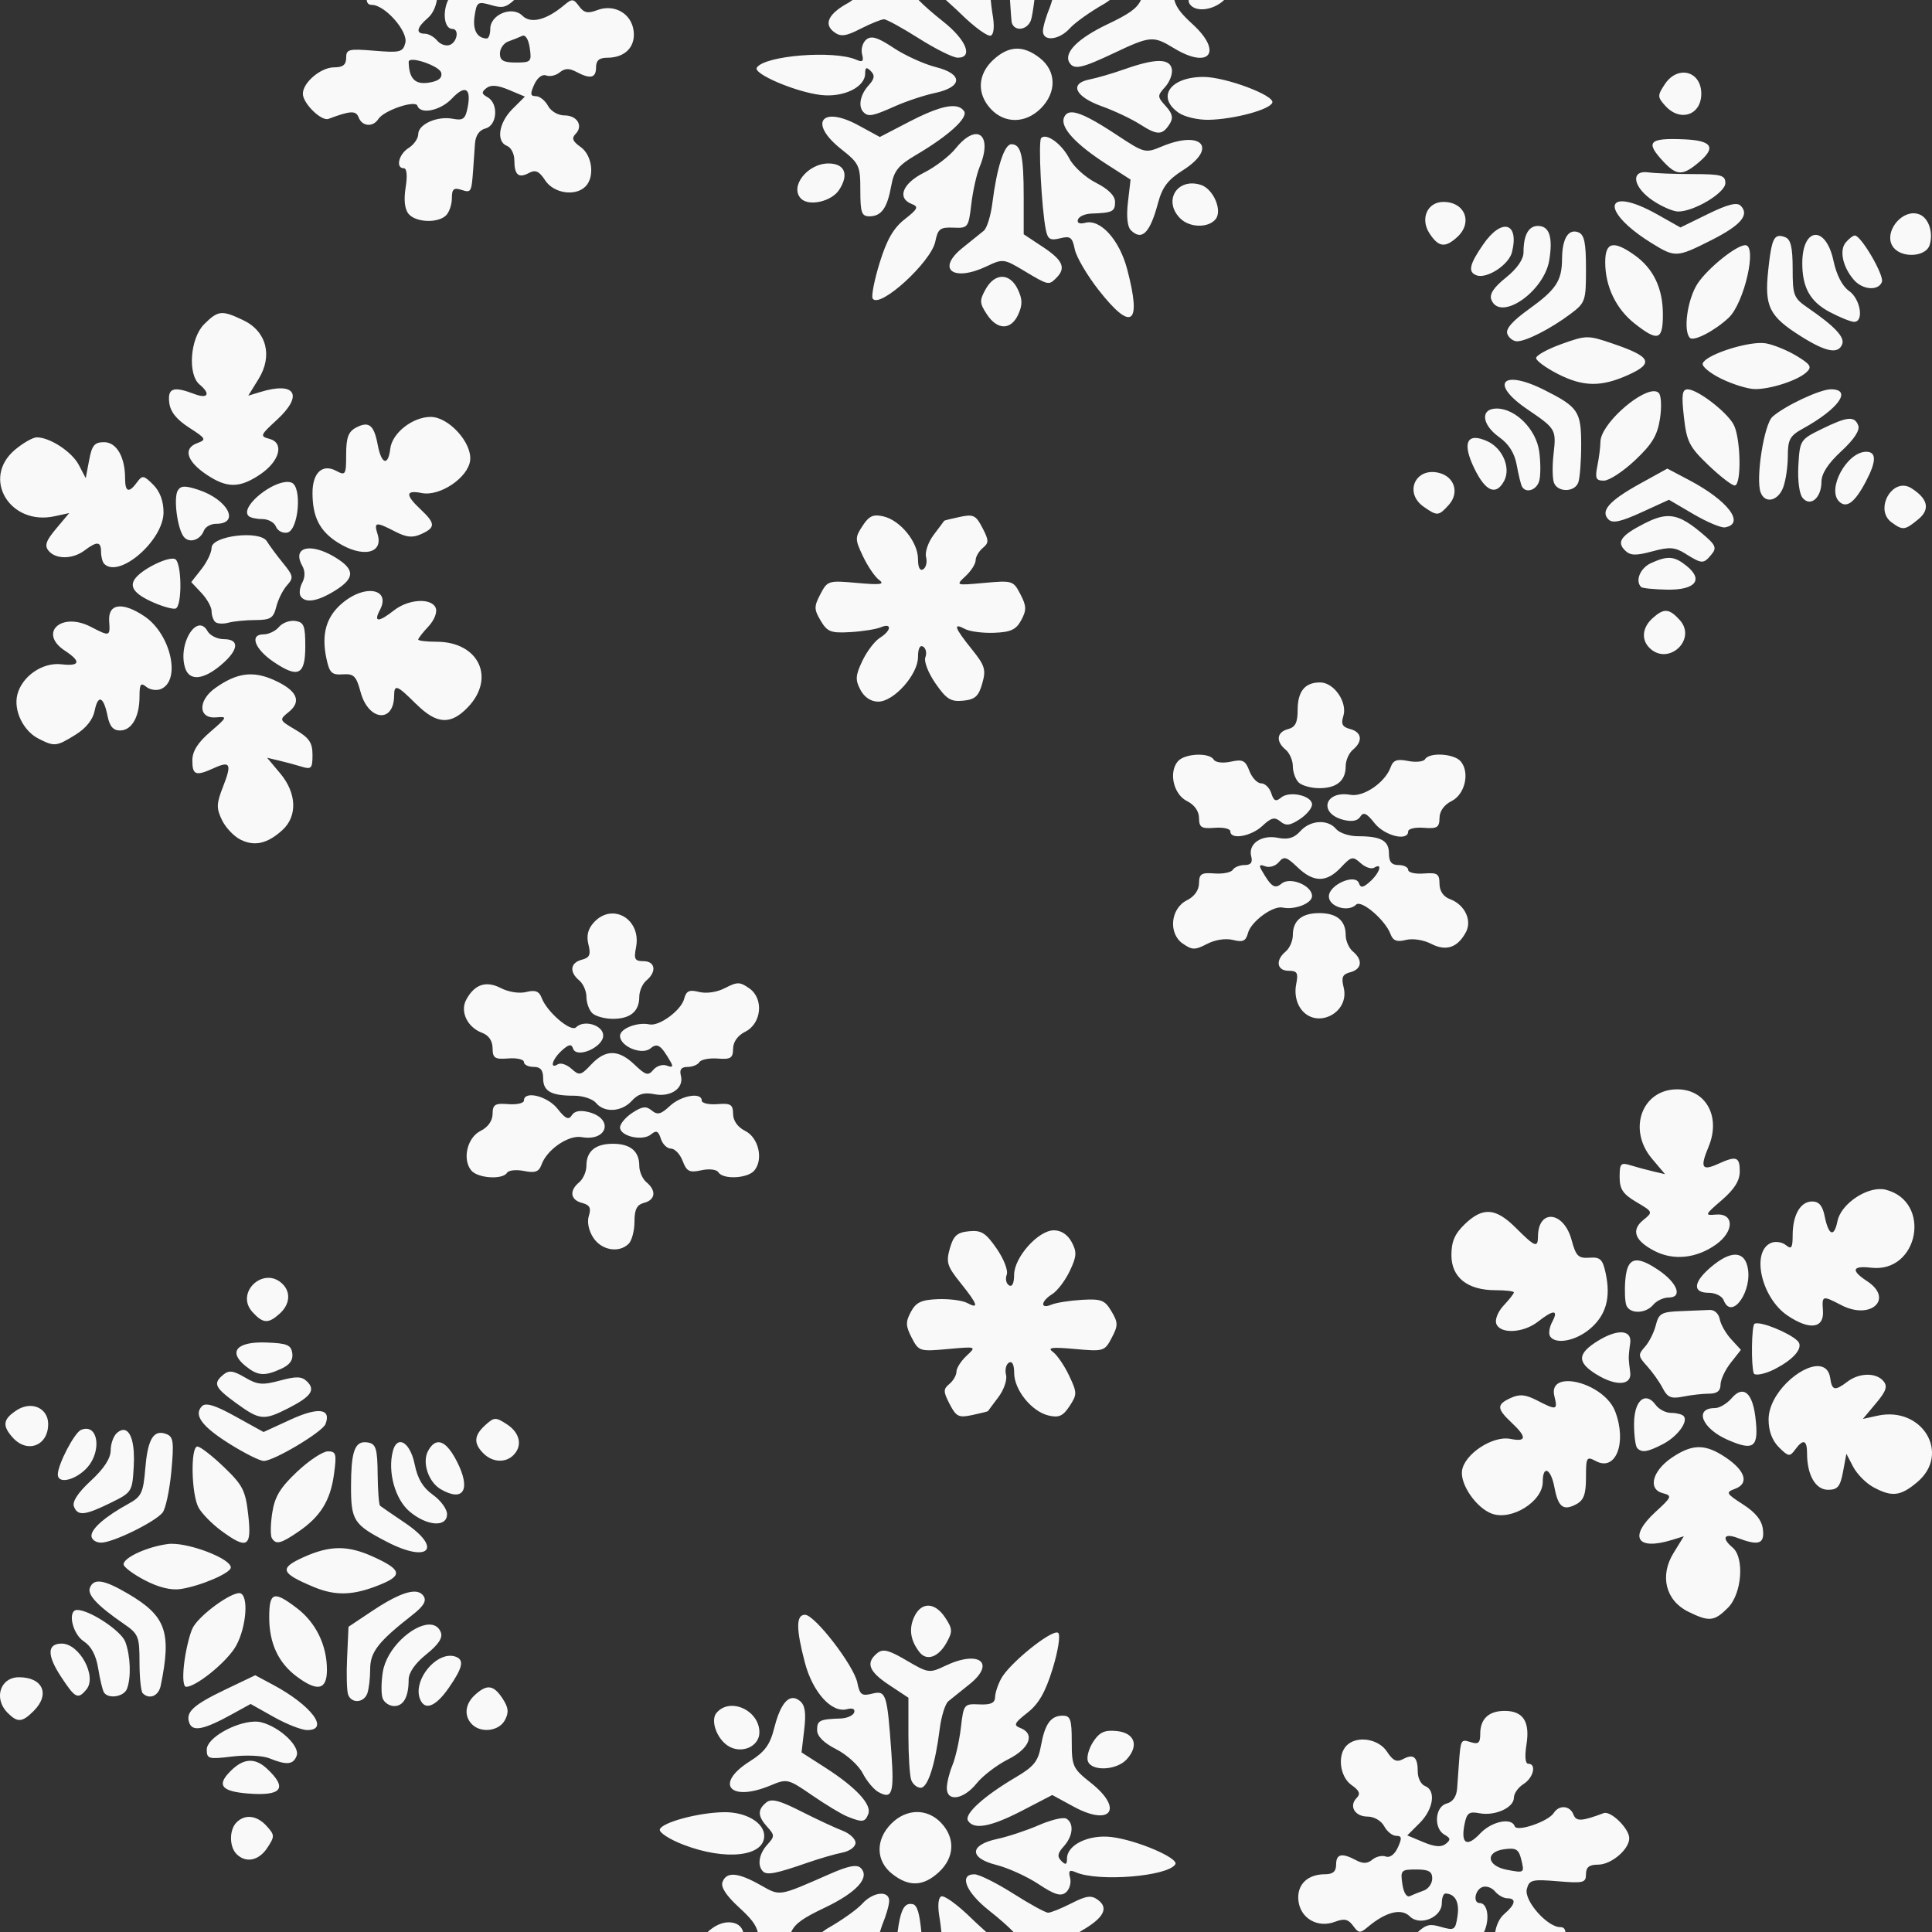 <?xml version="1.0" encoding="UTF-8" standalone="no"?>
<!-- Created with Inkscape (http://www.inkscape.org/) -->

<svg
   xmlns:dc="http://purl.org/dc/elements/1.1/"
   xmlns:cc="http://creativecommons.org/ns#"
   xmlns:rdf="http://www.w3.org/1999/02/22-rdf-syntax-ns#"
   xmlns:svg="http://www.w3.org/2000/svg"
   xmlns="http://www.w3.org/2000/svg"
   xmlns:sodipodi="http://sodipodi.sourceforge.net/DTD/sodipodi-0.dtd"
   xmlns:inkscape="http://www.inkscape.org/namespaces/inkscape"
   width="72"
   height="72"
   viewBox="0 0 72 72"
   id="svg2"
   version="1.1"
   inkscape:version="0.91 r13725"
   sodipodi:docname="icon.svg">
  <rect x="0" y="0" width="72" height="72" fill="#333333" stroke="none"/>
  <defs
     id="defs4" />
  <sodipodi:namedview
     id="base"
     pagecolor="#ffffff"
     bordercolor="#666666"
     borderopacity="1.0"
     inkscape:pageopacity="0.0"
     inkscape:pageshadow="2"
     inkscape:zoom="9.0254324"
     inkscape:cx="36"
     inkscape:cy="36"
     inkscape:document-units="px"
     inkscape:current-layer="layer1"
     showgrid="false"
     units="px"
     inkscape:window-width="1855"
     inkscape:window-height="1056"
     inkscape:window-x="65"
     inkscape:window-y="24"
     inkscape:window-maximized="1" />
  <g
     inkscape:label="Layer 1"
     inkscape:groupmode="layer"
     id="layer1"
     transform="translate(0,-980.362)">
    <path
       style="fill:#f9f9f9;fill-opacity:1"
       d="M 13.666 0 C 13.678 0.108 13.726 0.182 13.857 0.182 C 14.345 0.182 15.217 1.173 15.105 1.6 C 15.015 1.944 14.912 1.97 13.953 1.891 C 12.994 1.811 12.9 1.834 12.9 2.156 C 12.9 2.414 12.778 2.51 12.451 2.51 C 11.956 2.51 11.287 3.075 11.287 3.494 C 11.287 3.853 11.978 4.529 12.242 4.43 C 13.066 4.121 13.265 4.112 13.367 4.379 C 13.496 4.716 13.9 4.747 14.1 4.436 C 14.304 4.115 15.48 3.716 15.555 3.941 C 15.667 4.28 16.418 4.123 16.842 3.672 C 17.334 3.148 17.569 3.281 17.428 4.004 C 17.343 4.436 17.26 4.5 16.873 4.426 C 16.292 4.315 15.586 4.63 15.586 5.002 C 15.586 5.159 15.426 5.391 15.229 5.514 C 14.857 5.746 14.733 6.271 15.051 6.271 C 15.162 6.271 15.187 6.548 15.117 6.986 C 15.043 7.451 15.081 7.796 15.227 7.971 C 15.494 8.294 16.324 8.326 16.625 8.025 C 16.743 7.907 16.84 7.62 16.84 7.387 C 16.84 7.044 16.908 6.984 17.197 7.076 C 17.563 7.192 17.572 7.178 17.637 6.271 C 17.654 6.025 17.683 5.611 17.701 5.352 C 17.723 5.048 17.863 4.847 18.094 4.787 C 18.532 4.673 18.586 3.857 18.172 3.625 C 17.944 3.498 17.936 3.434 18.127 3.283 C 18.292 3.153 18.54 3.171 18.961 3.348 L 19.561 3.6 L 19.096 4.064 C 18.582 4.578 18.481 5.279 18.898 5.439 C 19.046 5.496 19.168 5.734 19.168 5.967 C 19.168 6.519 19.322 6.655 19.711 6.447 C 19.957 6.316 20.092 6.377 20.318 6.723 C 20.636 7.207 21.44 7.329 21.818 6.951 C 22.174 6.596 22.073 5.782 21.637 5.477 C 21.342 5.27 21.295 5.149 21.445 4.998 C 21.748 4.696 21.515 4.301 21.035 4.301 C 20.796 4.301 20.53 4.146 20.422 3.943 C 20.316 3.746 20.113 3.584 19.971 3.584 C 19.762 3.584 19.751 3.5 19.91 3.15 C 20.027 2.893 20.208 2.756 20.355 2.812 C 20.492 2.865 20.719 2.814 20.859 2.697 C 21.045 2.544 21.213 2.537 21.473 2.676 C 22.001 2.958 22.213 2.911 22.213 2.51 C 22.213 2.255 22.331 2.152 22.625 2.152 C 23.287 2.152 23.683 1.756 23.615 1.162 C 23.54 0.505 22.896 0.134 22.252 0.379 C 21.905 0.511 21.761 0.479 21.58 0.232 C 21.371 -0.053 21.318 -0.055 21.02 0.195 C 20.358 0.75 19.778 0.895 19.467 0.584 C 19.089 0.206 18.271 0.541 18.271 1.074 C 18.271 1.273 18.213 1.435 18.139 1.434 C 17.779 1.426 17.609 1.114 17.686 0.602 C 17.766 0.067 17.8 0.045 18.316 0.193 C 18.689 0.3 18.842 0.299 19.162 0 L 16.703 0 C 16.691 0.027 16.678 0.046 16.666 0.078 C 16.484 0.557 16.585 1.078 16.859 1.078 C 17.12 1.078 17.041 1.567 16.764 1.674 C 16.623 1.728 16.411 1.656 16.293 1.514 C 16.175 1.372 15.968 1.256 15.832 1.256 C 15.483 1.256 15.526 1.029 15.943 0.672 C 16.125 0.516 16.241 0.252 16.281 0 L 13.666 0 z M 31.771 0 C 31.724 0.029 31.69 0.064 31.639 0.092 C 30.874 0.504 30.678 0.898 31.09 1.199 C 31.335 1.379 31.52 1.353 32.078 1.068 C 32.455 0.876 32.845 0.719 32.943 0.719 C 33.042 0.719 33.628 1.041 34.248 1.434 C 34.868 1.827 35.517 2.149 35.689 2.15 C 36.28 2.154 36.014 1.487 35.152 0.805 C 34.728 0.468 34.452 0.222 34.232 0 L 31.771 0 z M 35.25 0 C 35.456 0.193 35.585 0.297 35.789 0.498 C 36.315 1.016 36.829 1.387 36.932 1.324 C 37.049 1.252 37.066 0.937 36.98 0.473 C 36.959 0.357 36.941 0.166 36.922 0 L 35.25 0 z M 37.639 0 C 37.664 0.322 37.687 0.787 37.709 0.854 C 37.817 1.183 38.274 1.125 38.416 0.764 C 38.455 0.663 38.503 0.361 38.549 0 L 37.639 0 z M 39.213 0 C 39.183 0.089 39.154 0.203 39.125 0.271 C 38.984 0.609 38.867 1.009 38.867 1.16 C 38.867 1.56 39.473 1.496 39.869 1.055 C 40.057 0.846 40.633 0.435 41.15 0.143 C 41.237 0.094 41.286 0.048 41.361 0 L 39.213 0 z M 42.518 0 C 42.368 0.335 42.026 0.544 41.268 0.906 C 40.162 1.434 39.631 1.971 39.855 2.334 C 40.026 2.609 40.308 2.549 41.525 1.973 C 42.869 1.337 42.981 1.328 43.744 1.793 C 45.07 2.601 45.586 1.945 44.445 0.902 C 44.019 0.513 43.842 0.288 43.764 0 L 42.518 0 z M 44.297 0 C 44.301 0.023 44.294 0.061 44.301 0.08 C 44.453 0.475 45.185 0.418 45.621 0 L 44.297 0 z M 19.459 1.338 C 19.579 1.28 19.695 1.461 19.742 1.785 C 19.818 2.299 19.789 2.33 19.227 2.33 C 18.762 2.33 18.631 2.257 18.631 1.994 C 18.631 1.809 18.771 1.606 18.943 1.545 C 19.116 1.484 19.348 1.391 19.459 1.338 z M 32.438 1.402 C 32.38 1.412 32.331 1.435 32.283 1.475 C 32.148 1.587 32.078 1.832 32.127 2.02 C 32.196 2.285 32.148 2.33 31.914 2.227 C 31.085 1.861 28.484 2.069 28.203 2.523 C 28.063 2.751 29.641 3.425 30.582 3.539 C 31.431 3.642 32.242 3.25 32.242 2.738 C 32.242 2.508 32.29 2.487 32.451 2.648 C 32.613 2.81 32.593 2.937 32.363 3.191 C 32.053 3.534 31.973 3.973 32.182 4.182 C 32.362 4.362 32.521 4.331 33.355 3.959 C 33.777 3.771 34.443 3.55 34.836 3.467 C 35.881 3.246 35.901 2.758 34.875 2.5 C 34.439 2.39 33.732 2.07 33.305 1.787 C 32.854 1.489 32.611 1.374 32.438 1.402 z M 37.867 1.814 C 37.582 1.826 37.303 1.964 37.014 2.232 C 36.43 2.773 36.397 3.5 36.93 4.066 C 37.446 4.616 38.223 4.605 38.787 4.041 C 39.385 3.443 39.371 2.649 38.754 2.164 C 38.443 1.919 38.152 1.803 37.867 1.814 z M 15.41 2.23 C 15.739 2.249 16.407 2.521 16.445 2.719 C 16.483 2.915 16.333 3.028 15.965 3.082 C 15.462 3.156 15.244 2.925 15.23 2.309 C 15.229 2.246 15.301 2.224 15.41 2.23 z M 43.189 2.273 C 42.903 2.275 42.483 2.376 41.912 2.578 C 41.469 2.735 40.879 2.907 40.602 2.961 C 39.835 3.111 40.062 3.603 41.062 3.961 C 41.53 4.128 42.174 4.434 42.494 4.639 C 43.138 5.051 43.321 5.045 43.594 4.613 C 43.732 4.394 43.693 4.229 43.443 3.953 C 43.126 3.602 43.125 3.569 43.422 3.24 C 43.594 3.051 43.706 2.748 43.67 2.568 C 43.63 2.37 43.476 2.272 43.189 2.273 z M 62.682 2.709 C 62.456 2.73 62.22 2.868 62.041 3.141 C 61.763 3.564 61.765 3.616 62.064 3.947 C 62.616 4.557 63.402 4.291 63.402 3.494 C 63.402 2.962 63.058 2.674 62.682 2.709 z M 44.85 2.867 C 43.608 2.867 43.087 3.616 43.922 4.201 C 44.141 4.355 44.644 4.473 45.041 4.465 C 45.993 4.446 47.331 4.085 47.416 3.824 C 47.504 3.553 45.665 2.867 44.85 2.867 z M 35.688 3.977 C 35.363 3.89 34.789 4.068 33.91 4.523 L 32.789 5.105 L 32.002 4.676 C 30.613 3.917 30.117 4.581 31.346 5.555 C 32.023 6.091 32.062 6.174 32.062 7.092 C 32.062 7.921 32.111 8.062 32.398 8.062 C 32.845 8.062 33.064 7.758 33.213 6.93 C 33.315 6.361 33.476 6.163 34.152 5.766 C 35.338 5.068 36.081 4.393 35.932 4.15 C 35.877 4.063 35.796 4.006 35.688 3.977 z M 39.992 4.189 C 39.812 4.172 39.707 4.24 39.65 4.387 C 39.51 4.752 40.088 5.38 41.252 6.127 L 42.133 6.693 L 42.035 7.533 C 41.974 8.05 42.013 8.449 42.139 8.574 C 42.554 8.99 42.855 8.692 43.156 7.566 C 43.313 6.979 43.523 6.7 44.068 6.355 C 45.393 5.519 44.801 4.831 43.297 5.459 C 42.68 5.717 42.647 5.708 41.619 5.029 C 40.797 4.486 40.292 4.218 39.992 4.189 z M 36.375 4.998 C 36.179 4.998 35.908 5.166 35.611 5.535 C 35.383 5.82 34.854 6.224 34.436 6.434 C 33.631 6.837 33.418 7.387 33.982 7.604 C 34.244 7.704 34.204 7.789 33.717 8.17 C 33.297 8.499 33.049 8.931 32.783 9.791 C 32.584 10.436 32.466 11.036 32.521 11.125 C 32.77 11.528 34.704 9.767 34.857 8.998 C 34.951 8.53 35.037 8.463 35.527 8.484 C 36.075 8.508 36.095 8.483 36.197 7.613 C 36.255 7.121 36.395 6.492 36.51 6.215 C 36.822 5.461 36.702 4.998 36.375 4.998 z M 38.891 5.098 C 38.855 5.104 38.826 5.12 38.801 5.145 C 38.686 5.26 38.815 7.785 38.977 8.572 C 39.047 8.918 39.141 8.972 39.506 8.881 C 39.888 8.785 39.963 8.842 40.053 9.289 C 40.11 9.575 40.512 10.26 40.947 10.814 C 42.179 12.383 42.554 12.106 42.006 10.031 C 41.716 8.935 41.011 8.154 40.443 8.303 C 40.232 8.358 40.128 8.311 40.172 8.182 C 40.211 8.066 40.436 7.967 40.674 7.959 C 41.459 7.933 41.555 7.885 41.555 7.527 C 41.555 7.294 41.31 7.05 40.842 6.811 C 40.45 6.611 40.006 6.208 39.855 5.916 C 39.606 5.433 39.137 5.052 38.891 5.098 z M 62.777 5.193 C 61.441 5.134 61.299 5.287 62.002 6.035 C 62.494 6.559 62.723 6.557 63.348 6.016 C 63.958 5.487 63.787 5.238 62.777 5.193 z M 37.691 5.375 C 37.428 5.375 37.152 6.23 36.982 7.572 C 36.923 8.042 36.779 8.505 36.662 8.6 C 36.545 8.695 36.192 8.98 35.877 9.232 C 34.876 10.033 35.519 10.522 36.781 9.92 C 37.374 9.637 37.416 9.643 38.174 10.098 C 39.077 10.639 39.084 10.639 39.369 10.354 C 39.737 9.986 39.61 9.696 38.867 9.205 L 38.15 8.73 L 38.15 7.336 C 38.15 5.794 38.053 5.375 37.691 5.375 z M 30.873 6.092 C 30.09 6.092 29.413 6.963 29.854 7.404 C 30.15 7.701 30.99 7.508 31.271 7.078 C 31.649 6.501 31.484 6.092 30.873 6.092 z M 61.213 6.42 C 60.785 6.486 60.943 7.034 61.594 7.473 C 61.928 7.698 62.355 7.883 62.541 7.883 C 63.138 7.883 64.299 7.184 64.299 6.824 C 64.299 6.531 64.151 6.489 63.09 6.488 C 62.425 6.487 61.68 6.459 61.434 6.424 C 61.348 6.412 61.274 6.411 61.213 6.42 z M 44.438 6.836 C 43.752 6.825 43.412 7.566 43.984 8.139 C 44.332 8.487 45.023 8.504 45.299 8.172 C 45.567 7.849 45.22 7.038 44.75 6.889 C 44.64 6.854 44.535 6.838 44.438 6.836 z M 60.621 7.52 C 59.815 7.376 60.081 8.157 61.572 9.074 C 62.43 9.602 62.495 9.598 63.775 8.951 C 64.88 8.393 65.209 8.006 64.869 7.666 C 64.731 7.528 64.383 7.616 63.65 7.975 L 62.625 8.477 L 61.779 8 C 61.278 7.718 60.89 7.567 60.621 7.52 z M 53.793 7.525 C 53.191 7.525 52.915 8.151 53.275 8.701 C 53.611 9.213 53.853 9.245 54.301 8.84 C 54.898 8.299 54.599 7.525 53.793 7.525 z M 71.285 7.949 C 70.712 7.974 70.191 8.772 70.574 9.234 C 70.903 9.631 71.773 9.567 71.91 9.137 C 72.058 8.669 71.877 8.123 71.531 7.99 C 71.45 7.959 71.367 7.946 71.285 7.949 z M 57.314 8.42 C 56.964 8.42 56.777 8.761 56.777 9.402 C 56.777 9.666 56.537 10.012 56.121 10.346 C 55.666 10.711 55.499 10.963 55.578 11.168 C 55.899 12.004 57.549 10.874 57.738 9.689 C 57.876 8.831 57.739 8.42 57.314 8.42 z M 56.176 8.461 C 55.96 8.4 55.624 8.604 55.279 9.102 C 54.757 9.855 54.696 10.142 55.031 10.262 C 55.416 10.399 56.229 9.867 56.346 9.402 C 56.485 8.847 56.391 8.522 56.176 8.461 z M 58.568 8.646 C 58.347 8.728 58.216 9.08 58.213 9.641 C 58.209 10.467 57.995 10.791 56.965 11.531 C 56.358 11.967 56.103 12.261 56.174 12.445 C 56.231 12.595 56.395 12.719 56.537 12.719 C 56.876 12.719 57.795 12.249 58.523 11.703 C 59.083 11.284 59.105 11.219 59.105 10.018 C 59.105 9.037 59.043 8.743 58.818 8.656 C 58.726 8.621 58.642 8.619 58.568 8.646 z M 67.645 8.754 C 67.39 8.771 67.169 9.124 67.166 9.797 C 67.162 10.711 67.459 11.243 68.186 11.627 C 68.559 11.824 68.967 11.99 69.09 11.994 C 69.474 12.008 69.339 11.144 68.91 10.844 C 68.657 10.666 68.441 10.248 68.328 9.717 C 68.187 9.054 67.899 8.737 67.645 8.754 z M 69.125 8.777 C 69.056 8.777 68.902 8.896 68.783 9.039 C 68.538 9.335 68.677 9.961 69.094 10.436 C 69.42 10.807 70.003 10.847 70.133 10.508 C 70.226 10.266 69.359 8.777 69.125 8.777 z M 66.273 8.797 C 66.067 8.839 65.991 9.172 65.895 10.086 C 65.753 11.43 65.935 11.791 67.125 12.539 C 68.053 13.122 68.508 13.207 68.654 12.826 C 68.755 12.565 68.368 12.155 67.389 11.482 C 66.842 11.107 66.807 11.017 66.807 10.014 C 66.807 9.216 66.736 8.919 66.529 8.84 C 66.426 8.8 66.342 8.783 66.273 8.797 z M 65.041 9.137 C 64.713 9.137 63.66 9.981 63.273 10.555 C 62.89 11.124 62.715 12.329 62.979 12.592 C 63.121 12.735 63.911 12.324 64.424 11.84 C 65.004 11.292 65.496 9.137 65.041 9.137 z M 60.072 9.146 C 59.897 9.188 59.822 9.394 59.822 9.77 C 59.822 10.674 60.223 11.51 60.92 12.059 C 61.785 12.74 61.971 12.682 61.971 11.725 C 61.971 10.745 61.622 10.01 60.916 9.508 C 60.521 9.227 60.247 9.105 60.072 9.146 z M 37.35 10.316 C 37.131 10.315 36.908 10.466 36.736 10.771 C 36.499 11.195 36.502 11.293 36.777 11.713 C 37.168 12.31 37.677 12.312 37.947 11.719 C 38.111 11.359 38.106 11.15 37.928 10.777 C 37.781 10.47 37.568 10.318 37.35 10.316 z M 8.23 11.67 C 8.032 11.691 7.866 11.825 7.607 12.084 C 7.087 12.604 6.985 13.955 7.438 14.33 C 7.859 14.68 7.752 14.876 7.246 14.684 C 6.461 14.385 6.244 14.46 6.307 15.002 C 6.346 15.342 6.573 15.629 7.045 15.934 C 7.683 16.345 7.703 16.383 7.346 16.516 C 6.816 16.712 6.956 17.187 7.689 17.682 C 8.455 18.198 8.926 18.198 9.693 17.682 C 10.426 17.189 10.605 16.502 10.039 16.354 C 9.68 16.26 9.697 16.216 10.309 15.656 C 11.325 14.725 11.013 14.203 9.688 14.613 L 9.252 14.746 L 9.637 14.123 C 10.171 13.259 9.933 12.344 9.064 11.932 C 8.664 11.742 8.429 11.649 8.23 11.67 z M 59.148 12.57 C 58.902 12.572 58.657 12.655 58.191 12.822 C 57.666 13.011 57.241 13.247 57.246 13.346 C 57.251 13.444 57.608 13.706 58.039 13.928 C 58.999 14.421 59.672 14.43 60.693 13.967 C 61.649 13.533 61.525 13.289 60.113 12.809 C 59.642 12.648 59.395 12.568 59.148 12.57 z M 65.551 12.783 C 64.836 12.814 63.553 13.252 63.455 13.545 C 63.418 13.655 63.734 13.914 64.156 14.119 C 64.579 14.324 65.134 14.495 65.391 14.5 C 65.972 14.511 66.994 14.179 67.324 13.871 C 67.534 13.676 67.476 13.582 66.965 13.27 C 66.631 13.066 66.116 12.853 65.818 12.797 C 65.745 12.783 65.653 12.779 65.551 12.783 z M 56.285 14.158 C 55.886 14.211 56.03 14.648 56.912 15.248 C 57.991 15.982 58 15.999 57.895 16.934 C 57.846 17.363 57.854 17.84 57.912 17.992 C 58.051 18.354 58.677 18.35 58.816 17.986 C 58.876 17.831 58.926 17.197 58.926 16.58 C 58.926 15.33 58.816 15.168 57.545 14.529 C 56.958 14.234 56.524 14.127 56.285 14.158 z M 68.232 14.508 C 67.827 14.508 66.524 15.119 66.057 15.529 C 65.741 15.807 65.421 17.85 65.615 18.355 C 65.779 18.782 66.261 18.674 66.453 18.168 C 66.549 17.915 66.627 17.388 66.627 16.996 C 66.627 16.384 66.705 16.239 67.182 15.977 C 68.517 15.242 69.043 14.508 68.232 14.508 z M 62.896 14.51 C 62.688 14.51 62.661 14.708 62.754 15.539 C 62.857 16.457 62.954 16.651 63.662 17.33 C 64.099 17.749 64.542 18.092 64.646 18.092 C 64.91 18.092 64.875 16.305 64.602 15.812 C 64.335 15.333 63.258 14.51 62.896 14.51 z M 61.613 14.58 C 61.009 14.614 59.643 15.841 59.643 16.471 C 59.643 16.648 59.593 17.044 59.531 17.352 C 59.436 17.828 59.471 17.912 59.773 17.912 C 59.969 17.912 60.492 17.569 60.936 17.15 C 61.573 16.549 61.768 16.224 61.863 15.6 C 61.93 15.165 61.909 14.735 61.818 14.645 C 61.769 14.596 61.7 14.575 61.613 14.58 z M 55.777 15.225 C 55.158 15.225 55.213 15.823 55.875 16.295 C 56.233 16.55 56.444 16.887 56.525 17.336 C 56.591 17.701 56.679 18.061 56.721 18.135 C 56.872 18.401 57.274 18.262 57.365 17.912 C 57.417 17.715 57.417 17.229 57.363 16.832 C 57.252 16.003 56.483 15.225 55.777 15.225 z M 16.051 15.537 C 15.378 15.537 14.614 16.137 14.545 16.719 C 14.465 17.387 14.214 17.31 14.076 16.574 C 13.937 15.831 13.745 15.681 13.262 15.939 C 12.981 16.09 12.9 16.312 12.9 16.938 C 12.9 17.696 12.877 17.733 12.529 17.547 C 12.016 17.272 11.646 17.616 11.646 18.369 C 11.646 19.261 11.911 19.785 12.572 20.209 C 13.499 20.802 14.304 20.639 14.07 19.904 C 13.926 19.448 14.004 19.436 14.725 19.809 C 15.152 20.029 15.375 20.051 15.701 19.902 C 16.236 19.659 16.232 19.507 15.676 18.984 C 15.095 18.439 15.109 18.253 15.721 18.375 C 16.394 18.509 17.447 17.798 17.521 17.158 C 17.598 16.502 16.722 15.537 16.051 15.537 z M 68.875 15.611 C 68.671 15.631 68.364 15.755 67.881 15.992 C 67.091 16.38 67.073 16.408 67.02 17.344 C 66.988 17.898 67.054 18.406 67.178 18.555 C 67.469 18.906 67.881 18.553 67.881 17.951 C 67.881 17.65 68.128 17.27 68.619 16.816 C 69.095 16.377 69.32 16.035 69.252 15.857 C 69.182 15.675 69.079 15.591 68.875 15.611 z M 1.371 16.299 C 1.226 16.299 0.86 16.507 0.557 16.762 C -0.703 17.822 0.367 19.606 2.041 19.238 L 2.58 19.121 L 2.094 19.699 C 1.712 20.153 1.651 20.333 1.812 20.527 C 2.081 20.852 2.712 20.845 3.15 20.514 C 3.616 20.162 3.766 20.174 3.766 20.566 C 3.766 20.746 3.819 20.947 3.885 21.014 C 4.443 21.571 6.094 20.138 6.094 19.096 C 6.094 18.671 5.961 18.315 5.709 18.062 C 5.356 17.71 5.305 17.702 5.107 17.973 C 4.805 18.387 4.662 18.341 4.662 17.832 C 4.662 17.027 4.343 16.479 3.879 16.479 C 3.521 16.479 3.426 16.593 3.322 17.148 L 3.195 17.82 L 2.939 17.33 C 2.681 16.837 1.862 16.299 1.371 16.299 z M 54.967 16.32 C 54.612 16.33 54.593 16.735 54.947 17.463 C 55.365 18.323 55.754 18.484 56.055 17.922 C 56.312 17.44 56.001 16.705 55.432 16.445 C 55.24 16.358 55.085 16.317 54.967 16.32 z M 69.549 16.836 C 68.83 16.836 68.073 18.223 68.537 18.688 C 68.812 18.962 69.123 18.73 69.537 17.941 C 69.932 17.191 69.935 16.836 69.549 16.836 z M 62.137 17.463 L 61.115 18.027 C 59.966 18.663 59.63 19.046 59.943 19.359 C 60.096 19.512 60.405 19.445 61.172 19.094 L 62.197 18.625 L 63.113 19.162 C 63.617 19.457 64.144 19.678 64.283 19.654 C 65.055 19.523 64.399 18.655 62.951 17.893 L 62.137 17.463 z M 53.32 17.592 C 52.656 17.635 52.404 18.427 53.057 18.885 C 53.562 19.239 53.613 19.236 53.99 18.818 C 54.394 18.372 54.211 17.769 53.629 17.623 C 53.519 17.595 53.415 17.586 53.32 17.592 z M 10.625 17.965 C 9.994 18.04 8.952 18.919 9.264 19.23 C 9.326 19.293 9.556 19.344 9.775 19.344 C 9.995 19.344 10.224 19.47 10.283 19.625 C 10.343 19.78 10.532 19.881 10.705 19.848 C 11.127 19.768 11.266 18.14 10.865 17.986 C 10.797 17.96 10.715 17.954 10.625 17.965 z M 70.969 18.102 C 70.38 18.051 69.914 19.043 70.494 19.467 C 70.913 19.773 70.986 19.766 71.486 19.355 C 71.941 18.983 71.853 18.587 71.227 18.191 C 71.14 18.137 71.053 18.109 70.969 18.102 z M 6.867 18.137 C 6.751 18.14 6.683 18.187 6.627 18.277 C 6.46 18.547 6.607 19.697 6.848 20.004 C 7.047 20.258 7.461 20.134 7.598 19.777 C 7.651 19.637 7.855 19.521 8.049 19.521 C 8.964 19.521 8.498 18.618 7.395 18.254 C 7.148 18.173 6.984 18.133 6.867 18.137 z M 32.678 19.209 C 32.461 19.207 32.33 19.316 32.146 19.596 C 31.86 20.032 31.86 20.097 32.16 20.73 C 32.335 21.1 32.605 21.498 32.762 21.613 C 32.986 21.779 32.814 21.803 31.945 21.725 C 30.872 21.628 30.838 21.638 30.574 22.141 C 30.333 22.602 30.333 22.707 30.584 23.131 C 30.83 23.547 30.963 23.599 31.688 23.557 C 32.14 23.531 32.652 23.45 32.824 23.377 C 33.249 23.198 33.222 23.501 32.789 23.771 C 32.598 23.891 32.304 24.278 32.137 24.631 C 31.878 25.176 31.869 25.339 32.068 25.711 L 32.066 25.711 C 32.215 25.988 32.458 26.148 32.729 26.148 C 33.311 26.148 34.211 25.14 34.211 24.486 C 34.211 24.172 34.284 24.025 34.402 24.098 C 34.508 24.163 34.545 24.341 34.486 24.494 C 34.426 24.65 34.592 25.077 34.863 25.469 C 35.27 26.057 35.433 26.158 35.893 26.113 C 36.337 26.069 36.47 25.949 36.605 25.473 C 36.753 24.955 36.708 24.806 36.209 24.186 C 35.568 23.388 35.503 23.196 35.963 23.441 C 36.139 23.535 36.629 23.599 37.053 23.582 C 37.672 23.558 37.87 23.465 38.061 23.107 C 38.261 22.733 38.254 22.583 38.027 22.145 C 37.766 21.639 37.729 21.628 36.684 21.723 C 35.61 21.82 35.61 21.82 35.984 21.471 C 36.191 21.278 36.359 21.013 36.359 20.881 C 36.359 20.749 36.48 20.542 36.625 20.422 C 36.857 20.229 36.855 20.139 36.613 19.672 C 36.369 19.2 36.275 19.155 35.768 19.264 C 35.453 19.331 35.192 19.395 35.186 19.408 C 35.179 19.421 35.005 19.656 34.799 19.928 C 34.593 20.2 34.463 20.573 34.512 20.758 C 34.56 20.943 34.513 21.149 34.406 21.215 C 34.284 21.291 34.211 21.149 34.211 20.832 C 34.21 20.201 33.557 19.395 32.928 19.246 C 32.832 19.223 32.75 19.21 32.678 19.209 z M 62.105 19.236 C 61.864 19.25 61.606 19.343 61.287 19.506 C 60.412 19.952 60.236 20.195 60.561 20.514 C 60.757 20.707 60.957 20.715 61.572 20.549 C 62.223 20.373 62.413 20.386 62.826 20.643 L 62.826 20.645 C 63.434 21.021 63.484 21.022 63.781 20.664 C 63.992 20.41 63.94 20.305 63.398 19.852 C 62.867 19.407 62.509 19.213 62.105 19.236 z M 8.818 19.967 C 8.336 20.024 7.885 20.19 7.885 20.418 C 7.885 20.588 7.715 20.946 7.506 21.211 L 7.127 21.693 L 7.506 22.096 C 7.715 22.318 7.885 22.624 7.885 22.773 C 7.885 22.923 7.944 23.103 8.016 23.174 C 8.087 23.245 8.308 23.261 8.508 23.207 C 8.707 23.153 9.163 23.108 9.521 23.107 C 10.083 23.105 10.191 23.035 10.297 22.611 C 10.364 22.341 10.545 21.981 10.697 21.812 C 10.948 21.534 10.934 21.459 10.549 20.986 C 10.315 20.7 10.044 20.333 9.945 20.172 C 9.816 19.96 9.301 19.909 8.818 19.967 z M 11.596 20.439 C 11.199 20.414 11.019 20.646 11.264 21.084 C 11.375 21.283 11.374 21.508 11.264 21.715 C 11.169 21.892 11.142 22.117 11.201 22.213 C 11.372 22.489 11.823 22.42 12.477 22.016 C 13.233 21.548 13.237 21.225 12.496 20.773 C 12.148 20.561 11.834 20.455 11.596 20.439 z M 62.256 20.793 C 62.059 20.777 61.841 20.843 61.531 20.984 C 61.125 21.169 60.928 21.645 61.16 21.877 C 61.207 21.923 61.646 21.965 62.135 21.975 C 63.184 21.99 63.496 21.609 62.857 21.092 C 62.629 20.907 62.453 20.809 62.256 20.793 z M 6.518 20.832 C 6.271 20.737 5.354 21.177 5.061 21.531 C 4.79 21.857 4.998 22.14 5.742 22.463 C 6.084 22.611 6.443 22.709 6.541 22.68 C 6.798 22.605 6.777 20.931 6.518 20.832 z M 13.688 22.031 C 13.414 22.061 13.078 22.205 12.758 22.475 C 12.158 22.979 11.971 23.627 12.164 24.537 C 12.278 25.076 12.363 25.159 12.773 25.131 C 13.186 25.102 13.276 25.191 13.438 25.791 C 13.726 26.863 14.678 26.966 14.688 25.926 C 14.691 25.487 14.795 25.526 15.508 26.238 L 15.508 26.234 C 16.267 26.993 16.793 27.028 17.434 26.359 C 18.482 25.265 17.84 23.916 16.271 23.916 C 15.894 23.916 15.586 23.879 15.586 23.834 C 15.586 23.789 15.757 23.569 15.967 23.346 C 16.182 23.116 16.301 22.819 16.24 22.662 C 16.091 22.274 15.231 22.319 14.689 22.742 C 14.111 23.198 13.911 23.197 14.154 22.742 C 14.422 22.242 14.143 21.981 13.688 22.031 z M 4.4 22.604 C 4.168 22.635 4.046 22.819 4.068 23.148 C 4.108 23.724 4.095 23.728 3.379 23.357 C 2.279 22.789 1.418 23.594 2.422 24.252 C 3.033 24.653 2.985 24.838 2.287 24.756 C 1.586 24.674 0.818 25.203 0.646 25.887 C 0.498 26.477 0.866 27.24 1.438 27.529 C 2.032 27.83 2.101 27.823 2.812 27.383 C 3.203 27.142 3.462 26.818 3.527 26.49 C 3.652 25.866 3.861 25.949 4.008 26.682 C 4.085 27.066 4.217 27.223 4.471 27.223 C 4.908 27.223 5.199 26.719 5.199 25.959 C 5.199 25.495 5.246 25.426 5.445 25.592 C 5.581 25.705 5.821 25.746 5.982 25.684 C 6.76 25.385 6.375 23.635 5.385 22.969 C 4.974 22.692 4.632 22.572 4.4 22.604 z M 62.102 22.766 C 61.95 22.756 61.795 22.85 61.582 23.043 C 61.205 23.384 61.158 23.832 61.469 24.143 C 62.164 24.838 63.257 23.834 62.598 23.105 C 62.4 22.888 62.253 22.775 62.102 22.766 z M 11.004 23.141 C 10.798 23.111 10.525 23.211 10.398 23.363 C 10.272 23.516 10.012 23.641 9.82 23.641 C 9.286 23.641 9.491 24.191 10.205 24.672 C 11.117 25.287 11.377 25.156 11.377 24.086 C 11.377 23.317 11.326 23.187 11.004 23.141 z M 7.4 23.314 C 7.043 23.391 6.687 24.224 6.898 24.891 C 7.055 25.385 7.567 25.345 8.229 24.789 C 8.897 24.227 8.945 23.82 8.342 23.82 C 8.1 23.82 7.828 23.686 7.736 23.523 C 7.638 23.347 7.52 23.289 7.4 23.314 z M 9.123 25.146 C 8.773 25.194 8.42 25.357 8.02 25.643 C 7.36 26.112 7.388 26.797 8.064 26.734 C 8.485 26.695 8.471 26.728 7.84 27.271 C 7.367 27.679 7.168 27.995 7.168 28.342 C 7.168 28.887 7.295 28.933 7.967 28.627 C 8.586 28.345 8.646 28.466 8.311 29.32 C 8.065 29.946 8.06 30.121 8.27 30.557 C 8.403 30.836 8.713 31.165 8.959 31.289 C 9.485 31.554 9.969 31.442 10.527 30.932 C 11.093 30.414 11.057 29.552 10.441 28.82 L 9.955 28.24 L 10.396 28.344 C 10.64 28.401 11.021 28.503 11.242 28.572 C 11.601 28.683 11.646 28.636 11.646 28.133 C 11.646 27.678 11.524 27.499 11.02 27.201 C 10.4 26.835 10.397 26.828 10.762 26.533 C 11.256 26.133 11.07 25.73 10.213 25.344 C 9.82 25.167 9.473 25.099 9.123 25.146 z M 49.197 25.432 C 48.626 25.432 48.359 25.763 48.359 26.471 C 48.359 26.928 48.271 27.102 48.002 27.172 C 47.578 27.283 47.537 27.628 47.912 27.939 C 48.06 28.062 48.18 28.338 48.18 28.553 C 48.18 28.767 48.276 29.04 48.395 29.158 C 48.513 29.276 48.861 29.373 49.166 29.373 C 49.818 29.373 50.15 29.095 50.15 28.553 C 50.15 28.338 50.272 28.062 50.42 27.939 C 50.8 27.624 50.753 27.283 50.314 27.168 C 50.028 27.093 49.968 26.98 50.061 26.689 C 50.225 26.173 49.716 25.432 49.197 25.432 z M 53.746 28.125 C 53.464 28.107 53.191 28.159 53.109 28.291 C 53.05 28.387 52.765 28.417 52.475 28.359 C 52.063 28.277 51.92 28.328 51.826 28.59 C 51.623 29.157 50.823 29.708 50.33 29.621 C 49.361 29.449 49.121 30.316 50.072 30.555 C 50.386 30.633 50.597 30.593 50.695 30.434 C 50.81 30.248 50.932 30.304 51.227 30.678 C 51.599 31.151 52.479 31.366 52.479 30.984 C 52.479 30.885 52.74 30.825 53.061 30.85 C 53.56 30.889 53.642 30.837 53.646 30.484 C 53.649 30.228 53.82 29.99 54.096 29.854 C 54.595 29.606 54.784 28.792 54.439 28.377 C 54.319 28.231 54.028 28.143 53.746 28.125 z M 44.59 28.127 C 44.307 28.141 44.015 28.227 43.891 28.377 C 43.546 28.792 43.737 29.606 44.236 29.854 C 44.512 29.99 44.681 30.228 44.684 30.484 C 44.688 30.837 44.77 30.889 45.27 30.85 C 45.59 30.825 45.852 30.885 45.852 30.984 C 45.852 31.306 46.625 31.173 47.045 30.779 C 47.375 30.47 47.504 30.438 47.715 30.613 C 47.923 30.786 48.072 30.769 48.438 30.529 C 48.69 30.364 48.896 30.117 48.896 29.982 C 48.896 29.651 48.059 29.461 47.746 29.721 C 47.547 29.886 47.47 29.854 47.377 29.562 C 47.313 29.36 47.144 29.193 47 29.193 C 46.856 29.193 46.659 28.986 46.562 28.732 C 46.413 28.338 46.313 28.288 45.869 28.385 C 45.572 28.45 45.3 28.417 45.232 28.309 C 45.147 28.169 44.872 28.113 44.59 28.127 z M 49.148 30.639 C 48.9 30.654 48.645 30.768 48.457 30.977 C 48.226 31.233 48 31.298 47.623 31.223 C 47.007 31.099 46.507 31.446 46.629 31.912 C 46.689 32.14 46.615 32.238 46.383 32.238 C 46.201 32.238 46.002 32.318 45.941 32.416 C 45.881 32.514 45.574 32.575 45.26 32.551 C 44.771 32.513 44.688 32.566 44.684 32.918 C 44.681 33.174 44.512 33.412 44.236 33.549 C 43.622 33.854 43.53 34.782 44.078 35.166 L 44.078 35.164 C 44.428 35.409 44.531 35.411 44.982 35.178 C 45.284 35.02 45.679 34.961 45.951 35.029 C 46.32 35.122 46.43 35.071 46.508 34.773 C 46.62 34.344 47.436 33.744 47.801 33.822 C 48.253 33.918 48.896 33.666 48.896 33.393 C 48.896 32.998 48.08 32.663 47.762 32.928 C 47.505 33.141 47.377 33.056 47.016 32.43 C 46.908 32.243 46.943 32.205 47.152 32.285 C 47.309 32.345 47.537 32.275 47.658 32.129 C 47.849 31.9 47.941 31.925 48.352 32.318 C 48.951 32.895 49.436 32.897 49.971 32.328 C 50.359 31.915 50.415 31.902 50.707 32.166 C 50.881 32.323 51.108 32.401 51.213 32.336 C 51.536 32.136 51.424 32.522 51.064 32.848 C 50.803 33.084 50.707 33.101 50.646 32.92 C 50.519 32.538 49.523 32.97 49.523 33.406 C 49.523 33.793 50.242 34.01 50.539 33.713 C 50.731 33.521 51.623 34.283 51.82 34.809 C 51.914 35.059 52.056 35.114 52.393 35.029 C 52.649 34.965 53.052 35.027 53.336 35.174 C 53.892 35.462 54.321 35.317 54.631 34.738 C 54.867 34.297 54.584 33.71 54.037 33.508 C 53.79 33.417 53.649 33.209 53.646 32.936 C 53.643 32.562 53.567 32.514 53.061 32.553 C 52.74 32.578 52.479 32.517 52.479 32.418 C 52.479 32.319 52.318 32.238 52.121 32.238 C 51.863 32.238 51.762 32.118 51.762 31.809 C 51.762 31.327 51.468 31.164 50.605 31.164 C 50.281 31.164 49.916 31.042 49.793 30.895 C 49.638 30.707 49.396 30.624 49.148 30.639 z M 49.166 34.029 C 48.514 34.029 48.18 34.307 48.18 34.85 C 48.18 35.064 48.06 35.338 47.912 35.461 C 47.522 35.785 47.583 36.178 48.023 36.178 C 48.346 36.178 48.39 36.256 48.303 36.689 C 48.24 37.005 48.303 37.347 48.469 37.584 C 49.033 38.39 50.316 37.761 50.074 36.797 C 49.98 36.42 50.029 36.309 50.322 36.232 C 50.753 36.12 50.797 35.774 50.42 35.461 C 50.272 35.338 50.15 35.064 50.15 34.85 C 50.15 34.307 49.818 34.029 49.166 34.029 z M 22.697 34.053 C 22.501 34.084 22.303 34.187 22.129 34.379 C 21.908 34.623 21.848 34.875 21.93 35.201 C 22.024 35.578 21.975 35.689 21.682 35.766 C 21.251 35.878 21.209 36.224 21.586 36.537 C 21.734 36.66 21.854 36.934 21.854 37.148 C 21.854 37.363 21.95 37.636 22.068 37.754 C 22.187 37.872 22.534 37.969 22.84 37.969 C 23.492 37.969 23.824 37.691 23.824 37.148 C 23.824 36.934 23.944 36.66 24.092 36.537 C 24.482 36.213 24.421 35.82 23.98 35.82 C 23.657 35.82 23.616 35.742 23.703 35.309 C 23.861 34.518 23.287 33.959 22.697 34.053 z M 27.512 36.646 C 27.386 36.645 27.249 36.704 27.023 36.82 C 26.722 36.978 26.325 37.035 26.053 36.967 C 25.684 36.874 25.574 36.927 25.496 37.225 C 25.384 37.654 24.568 38.254 24.203 38.176 C 23.751 38.08 23.107 38.332 23.107 38.605 C 23.107 39 23.923 39.335 24.242 39.07 C 24.499 38.857 24.629 38.942 24.99 39.568 C 25.098 39.755 25.061 39.793 24.852 39.713 C 24.695 39.653 24.469 39.723 24.348 39.869 C 24.157 40.099 24.063 40.073 23.652 39.68 C 23.053 39.103 22.568 39.101 22.033 39.67 C 21.645 40.083 21.589 40.094 21.297 39.83 C 21.123 39.673 20.896 39.597 20.791 39.662 C 20.468 39.862 20.58 39.474 20.939 39.148 C 21.201 38.913 21.297 38.897 21.357 39.078 C 21.485 39.46 22.48 39.029 22.48 38.592 C 22.48 38.205 21.764 37.988 21.467 38.285 C 21.275 38.477 20.383 37.714 20.186 37.189 C 20.092 36.939 19.948 36.884 19.611 36.969 C 19.355 37.033 18.952 36.971 18.668 36.824 C 18.112 36.537 17.683 36.681 17.373 37.26 C 17.137 37.701 17.42 38.288 17.967 38.49 C 18.214 38.582 18.354 38.789 18.357 39.062 C 18.361 39.436 18.437 39.484 18.943 39.445 C 19.263 39.42 19.525 39.481 19.525 39.58 C 19.525 39.679 19.688 39.76 19.885 39.76 C 20.143 39.76 20.242 39.878 20.242 40.188 C 20.242 40.669 20.536 40.834 21.398 40.834 C 21.723 40.834 22.09 40.956 22.213 41.104 L 22.213 41.105 C 22.524 41.48 23.17 41.44 23.547 41.023 C 23.778 40.767 24.004 40.702 24.381 40.777 C 24.997 40.901 25.497 40.554 25.375 40.088 C 25.315 39.86 25.389 39.762 25.621 39.762 C 25.803 39.762 26.002 39.682 26.062 39.584 C 26.123 39.486 26.43 39.425 26.744 39.449 C 27.233 39.487 27.316 39.433 27.32 39.082 C 27.323 38.826 27.494 38.588 27.77 38.451 C 28.384 38.146 28.473 37.217 27.926 36.834 C 27.751 36.712 27.638 36.648 27.512 36.646 z M 62.504 40.596 C 61.19 40.596 60.646 42.089 61.562 43.178 L 62.051 43.758 L 61.607 43.654 C 61.364 43.597 60.983 43.495 60.762 43.426 C 60.403 43.314 60.359 43.361 60.359 43.863 C 60.359 44.318 60.48 44.499 60.984 44.797 C 61.604 45.163 61.607 45.17 61.242 45.465 C 60.775 45.843 60.92 46.24 61.666 46.623 C 62.374 46.986 63.225 46.896 63.951 46.379 C 64.64 45.888 64.633 45.2 63.939 45.264 C 63.519 45.303 63.533 45.27 64.164 44.727 C 64.637 44.319 64.836 44.001 64.836 43.654 C 64.836 43.109 64.709 43.065 64.037 43.371 C 63.423 43.651 63.347 43.518 63.672 42.74 C 64.139 41.622 63.581 40.596 62.504 40.596 z M 19.67 40.834 C 19.582 40.86 19.525 40.918 19.525 41.014 C 19.525 41.113 19.263 41.173 18.943 41.148 C 18.444 41.109 18.361 41.161 18.357 41.514 C 18.354 41.77 18.186 42.008 17.91 42.145 C 17.411 42.392 17.22 43.206 17.564 43.621 C 17.806 43.912 18.731 43.972 18.895 43.707 C 18.953 43.611 19.239 43.581 19.529 43.639 C 19.941 43.721 20.084 43.67 20.178 43.408 C 20.381 42.841 21.183 42.29 21.676 42.377 C 22.645 42.549 22.883 41.682 21.932 41.443 C 21.618 41.365 21.407 41.405 21.309 41.564 C 21.194 41.75 21.072 41.695 20.777 41.32 C 20.498 40.966 19.935 40.755 19.67 40.834 z M 25.713 40.848 C 25.467 40.89 25.171 41.022 24.961 41.219 C 24.631 41.528 24.5 41.56 24.289 41.385 C 24.081 41.212 23.934 41.229 23.568 41.469 C 23.316 41.634 23.107 41.881 23.107 42.016 C 23.107 42.347 23.947 42.537 24.26 42.277 C 24.459 42.112 24.534 42.144 24.627 42.436 C 24.691 42.638 24.86 42.805 25.004 42.805 C 25.147 42.805 25.345 43.012 25.441 43.266 C 25.591 43.66 25.693 43.71 26.137 43.613 C 26.434 43.548 26.706 43.581 26.773 43.689 L 26.773 43.688 C 26.945 43.966 27.865 43.92 28.113 43.621 C 28.458 43.206 28.269 42.392 27.77 42.145 C 27.494 42.008 27.323 41.77 27.32 41.514 C 27.316 41.161 27.234 41.109 26.734 41.148 C 26.414 41.173 26.152 41.113 26.152 41.014 C 26.152 40.853 25.958 40.805 25.713 40.848 z M 22.84 42.625 C 22.188 42.625 21.854 42.903 21.854 43.445 C 21.854 43.66 21.734 43.936 21.586 44.059 C 21.206 44.374 21.253 44.715 21.691 44.83 C 21.978 44.905 22.038 45.018 21.945 45.309 C 21.872 45.539 21.937 45.861 22.111 46.127 C 22.42 46.598 23.072 46.708 23.43 46.35 C 23.548 46.231 23.645 45.862 23.645 45.527 C 23.645 45.07 23.734 44.897 24.004 44.826 C 24.428 44.715 24.467 44.37 24.092 44.059 C 23.944 43.936 23.824 43.66 23.824 43.445 C 23.824 42.903 23.492 42.625 22.84 42.625 z M 70.018 44.314 C 69.392 44.344 68.593 44.928 68.477 45.508 C 68.352 46.132 68.145 46.049 67.998 45.316 C 67.921 44.932 67.786 44.775 67.533 44.775 C 67.096 44.775 66.807 45.279 66.807 46.039 C 66.807 46.503 66.76 46.572 66.561 46.406 C 66.425 46.293 66.183 46.251 66.021 46.312 C 65.244 46.611 65.628 48.363 66.619 49.029 C 67.441 49.582 67.981 49.509 67.936 48.85 C 67.896 48.274 67.909 48.27 68.625 48.641 C 69.725 49.209 70.586 48.404 69.582 47.746 C 68.967 47.343 69.021 47.161 69.732 47.244 C 71.507 47.451 72.004 44.771 70.271 44.336 C 70.192 44.316 70.107 44.31 70.018 44.314 z M 55.514 45.166 C 55.216 45.143 54.927 45.296 54.592 45.617 C 54.214 45.979 54.09 46.268 54.09 46.777 C 54.09 47.607 54.689 48.082 55.732 48.082 C 56.11 48.082 56.418 48.119 56.418 48.164 C 56.418 48.209 56.247 48.429 56.037 48.652 C 55.822 48.882 55.703 49.179 55.764 49.336 C 55.912 49.724 56.773 49.679 57.314 49.256 C 57.893 48.8 58.093 48.801 57.85 49.256 C 57.743 49.455 57.704 49.696 57.764 49.793 L 57.764 49.797 C 57.961 50.115 58.712 49.979 59.248 49.527 C 59.848 49.023 60.035 48.375 59.842 47.465 C 59.728 46.926 59.64 46.842 59.23 46.871 C 58.818 46.9 58.73 46.809 58.568 46.209 C 58.28 45.137 57.326 45.036 57.316 46.076 C 57.313 46.515 57.209 46.476 56.496 45.764 C 56.12 45.388 55.812 45.189 55.514 45.166 z M 39.275 45.85 C 38.693 45.85 37.793 46.858 37.793 47.512 C 37.793 47.826 37.72 47.973 37.602 47.9 C 37.496 47.835 37.459 47.657 37.518 47.504 C 37.577 47.348 37.412 46.921 37.141 46.529 C 36.733 45.941 36.571 45.84 36.111 45.885 C 35.667 45.929 35.534 46.049 35.398 46.525 C 35.251 47.043 35.298 47.192 35.797 47.812 C 36.438 48.61 36.501 48.803 36.041 48.557 C 35.865 48.463 35.375 48.399 34.951 48.416 C 34.332 48.44 34.136 48.534 33.945 48.891 C 33.745 49.265 33.75 49.415 33.977 49.854 C 34.238 50.359 34.274 50.37 35.32 50.275 C 36.394 50.178 36.394 50.178 36.02 50.527 C 35.813 50.72 35.645 50.985 35.645 51.117 C 35.645 51.249 35.526 51.456 35.381 51.576 C 35.149 51.769 35.149 51.859 35.391 52.326 C 35.635 52.798 35.729 52.843 36.236 52.734 C 36.551 52.667 36.814 52.601 36.82 52.588 C 36.827 52.575 36.999 52.342 37.205 52.07 C 37.411 51.798 37.54 51.425 37.492 51.24 C 37.444 51.055 37.491 50.849 37.598 50.783 C 37.72 50.708 37.794 50.85 37.795 51.166 C 37.796 51.797 38.447 52.603 39.076 52.752 C 39.461 52.843 39.615 52.775 39.859 52.402 C 40.146 51.966 40.143 51.901 39.844 51.268 C 39.669 50.898 39.399 50.5 39.242 50.385 C 39.018 50.219 39.19 50.195 40.059 50.273 C 41.132 50.37 41.166 50.36 41.43 49.857 C 41.672 49.396 41.671 49.291 41.42 48.867 C 41.173 48.451 41.043 48.399 40.318 48.441 C 39.866 48.468 39.354 48.548 39.182 48.621 C 38.757 48.8 38.782 48.497 39.215 48.227 C 39.406 48.107 39.7 47.72 39.867 47.367 C 40.126 46.822 40.137 46.659 39.938 46.287 C 39.789 46.01 39.546 45.85 39.275 45.85 z M 64.656 46.758 C 64.426 46.762 64.127 46.913 63.775 47.209 C 63.1 47.777 63.06 48.178 63.678 48.178 C 63.927 48.178 64.178 48.303 64.236 48.455 C 64.538 49.24 65.344 48.079 65.119 47.184 C 65.047 46.895 64.886 46.754 64.656 46.758 z M 61.059 46.975 C 60.754 46.939 60.614 47.176 60.57 47.705 C 60.539 48.084 60.557 48.507 60.609 48.645 C 60.736 48.975 61.331 48.963 61.611 48.625 C 61.734 48.477 61.993 48.355 62.186 48.355 C 62.72 48.355 62.513 47.807 61.799 47.326 C 61.484 47.114 61.241 46.996 61.059 46.975 z M 9.973 47.621 C 9.403 47.644 8.912 48.346 9.406 48.893 C 9.801 49.328 9.998 49.341 10.424 48.955 C 10.801 48.614 10.845 48.166 10.535 47.855 C 10.361 47.682 10.163 47.613 9.973 47.621 z M 63.715 48.818 C 63.544 48.826 63.05 48.847 62.617 48.863 C 61.919 48.89 61.816 48.949 61.707 49.387 C 61.639 49.658 61.457 50.02 61.301 50.193 C 61.04 50.483 61.046 50.542 61.381 50.91 C 61.581 51.13 61.845 51.502 61.965 51.734 C 62.144 52.081 62.279 52.137 62.727 52.047 C 63.025 51.987 63.459 51.938 63.693 51.938 C 63.989 51.938 64.119 51.836 64.119 51.604 C 64.119 51.42 64.291 51.052 64.5 50.787 L 64.879 50.305 L 64.518 49.912 C 64.319 49.696 64.126 49.359 64.09 49.162 C 64.053 48.958 63.892 48.808 63.715 48.818 z M 65.514 49.316 C 65.456 49.313 65.412 49.317 65.385 49.334 C 65.276 49.401 65.254 50.878 65.357 51.178 C 65.394 51.285 65.786 51.206 66.146 51.02 C 66.791 50.687 67.146 50.307 67.049 50.055 C 66.957 49.815 65.917 49.341 65.514 49.316 z M 60.457 49.654 C 60.239 49.637 59.92 49.741 59.551 49.969 C 58.773 50.45 58.762 50.769 59.508 51.229 L 59.508 51.227 C 60.236 51.675 60.827 51.631 60.752 51.133 C 60.722 50.936 60.699 50.694 60.699 50.596 C 60.699 50.497 60.722 50.258 60.752 50.064 C 60.791 49.81 60.675 49.672 60.457 49.654 z M 9.914 50.031 C 8.823 49.993 8.49 50.373 9.148 50.906 C 9.606 51.277 9.854 51.296 10.482 51.01 C 10.8 50.865 10.929 50.683 10.893 50.432 C 10.848 50.12 10.699 50.059 9.914 50.031 z M 67.775 50.912 C 67.106 50.874 65.91 51.924 65.91 52.902 C 65.91 53.327 66.042 53.683 66.295 53.936 C 66.648 54.288 66.7 54.296 66.898 54.025 C 67.201 53.611 67.344 53.657 67.344 54.166 C 67.344 54.971 67.661 55.52 68.125 55.52 C 68.483 55.52 68.579 55.405 68.684 54.85 L 68.809 54.178 L 69.064 54.666 C 69.205 54.935 69.54 55.274 69.809 55.42 C 70.505 55.798 70.824 55.763 71.449 55.236 C 72.709 54.176 71.639 52.392 69.965 52.76 L 69.424 52.879 L 69.91 52.299 C 70.292 51.845 70.353 51.665 70.191 51.471 C 69.923 51.147 69.294 51.155 68.855 51.486 C 68.379 51.847 68.273 51.825 68.207 51.357 C 68.165 51.06 67.999 50.925 67.775 50.912 z M 8.643 51.121 C 8.521 51.105 8.428 51.143 8.324 51.229 C 7.929 51.556 7.998 51.709 8.807 52.295 C 9.684 52.931 9.831 52.945 10.746 52.479 C 11.594 52.046 11.765 51.801 11.443 51.484 C 11.247 51.291 11.047 51.284 10.436 51.449 C 9.781 51.626 9.595 51.609 9.129 51.334 C 8.913 51.207 8.764 51.137 8.643 51.121 z M 58.42 51.471 C 58.065 51.474 57.829 51.644 57.928 52.035 C 58.058 52.554 58.009 52.566 57.281 52.189 C 56.854 51.969 56.631 51.947 56.305 52.096 C 55.77 52.34 55.772 52.492 56.328 53.014 C 56.908 53.559 56.897 53.745 56.285 53.623 C 55.625 53.492 54.557 54.201 54.484 54.82 C 54.423 55.337 55.022 56.195 55.592 56.408 C 56.327 56.683 57.494 55.957 57.494 55.225 C 57.494 54.584 57.796 54.723 57.928 55.424 C 58.067 56.167 58.259 56.317 58.742 56.059 C 59.023 55.908 59.105 55.686 59.105 55.061 C 59.105 54.302 59.127 54.265 59.475 54.451 C 60.217 54.849 60.637 53.767 60.193 52.6 C 59.936 51.924 59.012 51.465 58.42 51.471 z M 64.971 51.869 C 64.842 51.844 64.694 51.92 64.537 52.104 C 64.362 52.308 64.081 52.475 63.912 52.475 C 63.118 52.475 63.426 53.241 64.389 53.66 C 65.378 54.091 65.556 53.94 65.416 52.795 C 65.347 52.23 65.185 51.91 64.971 51.869 z M 61.277 52.119 C 61.06 52.174 60.896 52.521 60.896 53.066 C 60.896 53.496 60.95 53.903 61.016 53.969 C 61.195 54.148 61.398 54.115 61.975 53.816 C 62.519 53.535 62.936 52.963 62.74 52.768 C 62.678 52.705 62.468 52.654 62.273 52.654 C 62.079 52.654 61.823 52.521 61.703 52.357 C 61.558 52.158 61.408 52.086 61.277 52.119 z M 7.678 52.344 C 7.613 52.347 7.566 52.366 7.531 52.4 C 7.203 52.728 7.517 53.159 8.568 53.816 C 9.122 54.163 9.689 54.445 9.828 54.445 C 10.21 54.445 12.017 53.366 12.131 53.07 C 12.352 52.493 11.868 52.429 10.838 52.9 L 9.822 53.367 L 8.773 52.787 C 8.209 52.474 7.87 52.335 7.678 52.344 z M 1.035 52.4 C 0.899 52.416 0.757 52.467 0.619 52.557 C 0.107 52.892 0.075 53.132 0.48 53.58 C 1.021 54.177 1.795 53.878 1.795 53.072 C 1.795 52.621 1.443 52.354 1.035 52.4 z M 18.457 52.879 C 18.35 52.882 18.253 52.958 18.088 53.107 C 17.661 53.494 17.641 53.789 18.016 54.164 C 18.351 54.499 18.835 54.528 19.133 54.23 C 19.48 53.883 19.38 53.4 18.895 53.082 C 18.683 52.943 18.564 52.876 18.457 52.879 z M 3.246 53.248 C 3.18 53.241 3.106 53.253 3.021 53.287 C 2.775 53.387 2.154 54.577 2.154 54.951 C 2.154 55.292 2.725 55.193 3.172 54.773 C 3.732 54.248 3.711 53.295 3.246 53.248 z M 4.648 53.295 C 4.567 53.276 4.472 53.305 4.369 53.391 C 4.234 53.502 4.125 53.798 4.125 54.047 C 4.125 54.348 3.876 54.73 3.385 55.184 C 2.908 55.623 2.686 55.963 2.754 56.141 C 2.894 56.506 3.16 56.48 4.125 56.006 C 4.915 55.618 4.931 55.592 4.984 54.656 C 5.03 53.858 4.894 53.353 4.648 53.295 z M 6.031 53.4 C 5.672 53.364 5.494 53.761 5.414 54.73 C 5.34 55.629 5.27 55.777 4.799 56.035 C 3.931 56.511 3.408 56.962 3.408 57.234 C 3.408 57.375 3.571 57.49 3.771 57.49 C 4.204 57.49 5.76 56.73 6.057 56.373 C 6.171 56.235 6.319 55.544 6.385 54.84 C 6.488 53.729 6.463 53.543 6.197 53.441 C 6.138 53.419 6.083 53.406 6.031 53.4 z M 14.928 53.744 C 14.809 53.74 14.702 53.844 14.641 54.078 C 14.439 54.849 14.724 55.876 15.266 56.332 C 15.914 56.877 16.66 56.928 16.66 56.428 C 16.66 56.237 16.423 55.914 16.133 55.707 C 15.762 55.443 15.56 55.106 15.455 54.576 C 15.353 54.061 15.125 53.751 14.928 53.744 z M 13.559 53.748 C 13.2 53.773 13.085 54.201 13.082 55.359 C 13.079 56.667 13.172 56.813 14.422 57.461 C 15.979 58.268 16.509 57.71 15.094 56.754 C 14.626 56.438 14.207 56.15 14.164 56.115 C 14.121 56.08 14.08 55.549 14.074 54.938 C 14.065 53.997 14.011 53.816 13.727 53.76 C 13.665 53.748 13.61 53.745 13.559 53.748 z M 16.312 53.75 C 16.182 53.764 16.061 53.872 15.951 54.076 C 15.723 54.502 15.966 55.233 16.426 55.5 C 17.277 55.995 17.561 55.508 17.027 54.463 C 16.773 53.965 16.531 53.727 16.312 53.75 z M 7.357 53.908 C 7.094 53.908 7.129 55.695 7.402 56.188 C 7.524 56.407 7.899 56.79 8.236 57.039 C 9.216 57.762 9.387 57.665 9.252 56.461 C 9.149 55.543 9.05 55.349 8.342 54.67 C 7.905 54.251 7.462 53.908 7.357 53.908 z M 63.314 53.932 C 63.005 53.932 62.694 54.06 62.311 54.318 C 61.578 54.811 61.398 55.498 61.965 55.646 C 62.324 55.74 62.309 55.784 61.697 56.344 C 60.681 57.275 60.99 57.797 62.316 57.387 L 62.752 57.252 L 62.367 57.877 C 61.843 58.726 62.074 59.648 62.914 60.062 C 63.696 60.448 63.884 60.429 64.396 59.916 C 64.917 59.396 65.019 58.045 64.566 57.67 C 64.145 57.316 64.252 57.124 64.758 57.316 C 65.543 57.615 65.762 57.54 65.699 56.998 C 65.66 56.658 65.431 56.371 64.959 56.066 C 64.321 55.655 64.303 55.617 64.66 55.484 C 65.19 55.288 65.05 54.813 64.316 54.318 C 63.933 54.06 63.624 53.932 63.314 53.932 z M 12.219 54.088 C 12.029 54.088 11.512 54.431 11.068 54.85 C 10.438 55.445 10.237 55.779 10.145 56.383 C 10.08 56.807 10.074 57.23 10.131 57.322 C 10.286 57.573 10.459 57.532 11.111 57.088 C 11.942 56.523 12.312 55.926 12.447 54.939 C 12.551 54.18 12.526 54.088 12.219 54.088 z M 6.553 57.539 C 6.442 57.53 6.341 57.53 6.256 57.541 C 5.481 57.645 4.612 58.043 4.605 58.297 C 4.603 58.395 4.957 58.661 5.393 58.889 C 5.908 59.158 6.374 59.273 6.73 59.219 C 7.474 59.106 8.602 58.623 8.602 58.416 C 8.602 58.115 7.327 57.601 6.553 57.539 z M 12.619 57.695 C 12.21 57.699 11.794 57.813 11.301 58.037 C 10.394 58.449 10.457 58.626 11.695 59.143 C 12.528 59.49 13.199 59.46 14.221 59.033 C 15.014 58.702 14.946 58.486 13.906 58.014 C 13.433 57.799 13.029 57.692 12.619 57.695 z M 3.775 58.947 C 3.551 58.913 3.42 58.991 3.35 59.174 C 3.249 59.435 3.638 59.845 4.617 60.518 C 5.16 60.891 5.199 60.988 5.199 61.951 C 5.199 62.519 5.253 63.036 5.318 63.102 C 5.567 63.351 5.911 63.206 5.99 62.818 C 6.4 60.817 6.187 60.222 4.764 59.389 C 4.317 59.127 4 58.981 3.775 58.947 z M 15.543 59.324 C 15.222 59.266 14.666 59.504 13.863 60.041 L 12.988 60.625 L 12.936 61.77 C 12.906 62.399 12.923 63.025 12.975 63.158 C 13.102 63.49 13.552 63.464 13.686 63.117 C 13.745 62.961 13.795 62.553 13.795 62.209 C 13.795 61.565 14.091 61.184 15.377 60.178 C 15.788 59.856 15.904 59.661 15.787 59.482 C 15.731 59.398 15.65 59.344 15.543 59.324 z M 8.846 59.379 C 8.419 59.468 7.366 60.261 7.17 60.691 C 7.056 60.941 6.917 61.531 6.861 62.004 C 6.8 62.521 6.831 62.863 6.938 62.863 C 7.287 62.863 8.331 62.038 8.73 61.445 C 9.137 60.842 9.294 59.579 8.986 59.389 C 8.955 59.37 8.907 59.366 8.846 59.379 z M 10.225 59.5 C 10.075 59.55 10.033 59.8 10.033 60.275 C 10.033 61.239 10.373 61.969 11.059 62.48 C 11.834 63.059 12.184 62.981 12.184 62.23 C 12.184 61.315 11.774 60.471 11.066 59.932 C 10.632 59.601 10.374 59.45 10.225 59.5 z M 34.6 59.838 C 34.391 59.834 34.198 59.975 34.066 60.264 C 33.864 60.709 33.929 61.136 34.268 61.572 C 34.532 61.913 34.969 61.762 35.27 61.227 C 35.506 60.805 35.502 60.707 35.227 60.287 C 35.033 59.992 34.808 59.842 34.6 59.838 z M 2.877 59.998 C 2.506 59.998 2.689 60.884 3.117 61.164 C 3.403 61.351 3.581 61.687 3.66 62.182 C 3.725 62.587 3.822 62.987 3.873 63.07 C 4.032 63.327 4.618 63.236 4.732 62.938 C 4.894 62.517 4.863 61.694 4.668 61.182 C 4.512 60.773 3.341 59.998 2.877 59.998 z M 30 60.178 C 29.663 60.178 29.663 60.698 29.998 61.969 C 30.288 63.065 30.993 63.846 31.561 63.697 C 31.772 63.642 31.876 63.689 31.832 63.818 C 31.793 63.934 31.568 64.033 31.33 64.043 C 30.545 64.069 30.451 64.115 30.451 64.473 C 30.451 64.706 30.696 64.951 31.164 65.189 C 31.556 65.389 31.999 65.79 32.148 66.08 C 32.298 66.37 32.56 66.686 32.73 66.781 C 33.249 67.072 33.327 66.839 33.219 65.314 C 33.062 63.108 33.022 62.988 32.498 63.119 C 32.116 63.215 32.041 63.158 31.951 62.711 C 31.823 62.071 30.365 60.178 30 60.178 z M 15.98 60.543 C 15.372 60.564 14.408 61.422 14.266 62.311 C 14.204 62.698 14.202 63.141 14.262 63.297 C 14.321 63.452 14.514 63.58 14.689 63.58 C 15.04 63.58 15.229 63.239 15.229 62.598 C 15.229 62.334 15.469 61.988 15.885 61.654 C 16.34 61.289 16.507 61.037 16.428 60.832 C 16.348 60.623 16.183 60.536 15.98 60.543 z M 39.307 60.852 C 38.871 60.983 37.603 62.03 37.316 62.547 C 37.192 62.771 37.087 63.086 37.084 63.248 C 37.079 63.466 36.924 63.538 36.494 63.518 C 35.924 63.492 35.911 63.51 35.809 64.387 C 35.751 64.879 35.609 65.508 35.494 65.785 C 35.38 66.062 35.285 66.446 35.285 66.637 C 35.285 67.162 35.91 67.065 36.393 66.465 C 36.621 66.18 37.15 65.776 37.568 65.566 C 38.373 65.163 38.588 64.613 38.023 64.396 C 37.761 64.296 37.8 64.211 38.287 63.83 C 38.709 63.5 38.957 63.069 39.227 62.195 C 39.432 61.529 39.524 60.942 39.438 60.855 C 39.415 60.833 39.369 60.833 39.307 60.852 z M 2.299 61.252 C 1.756 61.252 1.746 61.68 2.268 62.477 C 2.803 63.295 2.902 63.345 3.221 62.961 C 3.623 62.476 2.963 61.252 2.299 61.252 z M 32.854 61.523 C 32.793 61.538 32.739 61.569 32.686 61.613 C 32.254 61.971 32.377 62.292 33.137 62.795 L 33.854 63.27 L 33.854 64.664 C 33.854 65.431 33.901 66.186 33.961 66.342 C 34.021 66.498 34.179 66.625 34.312 66.625 C 34.576 66.625 34.852 65.77 35.021 64.428 C 35.081 63.958 35.225 63.495 35.342 63.4 C 35.459 63.305 35.812 63.022 36.127 62.77 C 37.126 61.97 36.486 61.479 35.227 62.08 C 34.636 62.362 34.594 62.355 33.785 61.881 C 33.278 61.583 33.034 61.481 32.854 61.523 z M 16.713 61.709 C 16.088 61.768 15.41 62.685 15.65 63.311 C 15.825 63.767 16.233 63.611 16.727 62.898 C 17.249 62.145 17.31 61.858 16.975 61.738 C 16.89 61.708 16.802 61.701 16.713 61.709 z M 9.512 62.432 L 8.422 62.953 C 7.189 63.542 6.902 63.809 7.059 64.217 C 7.185 64.546 7.609 64.457 8.656 63.879 L 9.34 63.502 L 10.205 63.988 C 10.681 64.256 11.242 64.475 11.449 64.475 C 12.301 64.475 11.597 63.546 10.168 62.783 L 9.512 62.432 z M 0.705 62.506 C 0.268 62.506 0.005 62.818 0 63.182 C -0.003 63.4 0.087 63.636 0.287 63.836 C 0.656 64.204 0.826 64.192 1.258 63.76 C 1.877 63.141 1.598 62.506 0.705 62.506 z M 18.258 62.887 C 18.1 62.865 17.929 62.957 17.705 63.16 C 17.328 63.501 17.282 63.951 17.592 64.262 C 17.93 64.6 18.598 64.514 18.816 64.105 C 18.97 63.817 18.951 63.638 18.729 63.299 C 18.561 63.043 18.416 62.908 18.258 62.887 z M 29.539 63.281 C 29.273 63.293 29.037 63.67 28.855 64.391 C 28.695 65.026 28.509 65.282 27.941 65.641 C 26.61 66.481 27.201 67.171 28.713 66.539 C 29.333 66.28 29.367 66.288 30.266 66.906 C 30.771 67.254 31.361 67.61 31.578 67.697 C 32.142 67.925 32.24 67.911 32.359 67.6 C 32.494 67.248 31.898 66.608 30.754 65.873 L 29.871 65.307 L 29.971 64.457 C 30.044 63.838 30.003 63.549 29.814 63.393 C 29.72 63.314 29.628 63.277 29.539 63.281 z M 27.16 63.58 C 26.987 63.605 26.824 63.688 26.699 63.838 C 26.473 64.11 26.703 64.777 27.119 65.055 C 27.615 65.386 28.301 65.098 28.301 64.559 C 28.301 63.94 27.681 63.505 27.16 63.58 z M 56.074 63.76 C 55.482 63.76 55.164 64.057 55.164 64.613 C 55.164 64.956 55.096 65.016 54.807 64.924 C 54.441 64.808 54.434 64.822 54.369 65.729 C 54.352 65.975 54.321 66.389 54.303 66.648 C 54.281 66.952 54.143 67.153 53.912 67.213 C 53.474 67.327 53.419 68.143 53.834 68.375 C 54.062 68.502 54.068 68.566 53.877 68.717 C 53.712 68.847 53.463 68.827 53.043 68.65 L 52.445 68.4 L 52.91 67.936 C 53.423 67.422 53.523 66.719 53.105 66.559 C 52.958 66.502 52.836 66.266 52.836 66.033 C 52.836 65.481 52.684 65.345 52.295 65.553 C 52.049 65.684 51.914 65.623 51.688 65.277 C 51.37 64.793 50.564 64.671 50.186 65.049 C 49.83 65.404 49.931 66.218 50.367 66.523 C 50.662 66.73 50.711 66.851 50.561 67.002 C 50.258 67.304 50.488 67.699 50.969 67.699 C 51.208 67.699 51.475 67.854 51.584 68.057 C 51.689 68.254 51.891 68.416 52.033 68.416 C 52.242 68.416 52.253 68.5 52.094 68.85 C 51.976 69.107 51.796 69.245 51.648 69.188 C 51.512 69.135 51.285 69.186 51.145 69.303 C 50.959 69.456 50.791 69.461 50.531 69.322 C 50.003 69.04 49.793 69.089 49.793 69.49 C 49.793 69.745 49.673 69.848 49.379 69.848 C 48.716 69.848 48.321 70.244 48.389 70.838 C 48.464 71.495 49.108 71.864 49.752 71.619 C 50.099 71.487 50.245 71.521 50.426 71.768 C 50.635 72.054 50.686 72.055 50.984 71.805 C 51.646 71.25 52.226 71.105 52.537 71.416 C 52.915 71.794 53.732 71.459 53.732 70.926 C 53.732 70.727 53.793 70.565 53.867 70.566 C 54.227 70.574 54.395 70.886 54.318 71.398 C 54.238 71.933 54.206 71.955 53.689 71.807 C 53.317 71.7 53.162 71.701 52.842 72 L 55.303 72 C 55.315 71.973 55.328 71.954 55.34 71.922 C 55.522 71.443 55.421 70.922 55.146 70.922 C 54.886 70.922 54.965 70.433 55.242 70.326 C 55.383 70.272 55.593 70.342 55.711 70.484 C 55.829 70.626 56.036 70.744 56.172 70.744 C 56.521 70.744 56.478 70.971 56.061 71.328 C 55.879 71.484 55.763 71.748 55.723 72 L 58.338 72 C 58.326 71.891 58.278 71.818 58.146 71.818 C 57.659 71.818 56.789 70.827 56.9 70.4 C 56.99 70.056 57.094 70.029 58.053 70.109 C 59.012 70.189 59.105 70.166 59.105 69.844 C 59.105 69.586 59.226 69.49 59.553 69.49 C 60.048 69.49 60.717 68.923 60.717 68.504 C 60.717 68.146 60.028 67.471 59.764 67.57 C 58.94 67.88 58.739 67.888 58.637 67.621 C 58.507 67.284 58.103 67.253 57.904 67.564 C 57.699 67.885 56.524 68.284 56.449 68.059 C 56.336 67.72 55.586 67.877 55.162 68.328 C 54.67 68.852 54.435 68.719 54.576 67.996 C 54.661 67.564 54.746 67.5 55.133 67.574 C 55.714 67.685 56.418 67.368 56.418 66.996 C 56.418 66.839 56.58 66.609 56.777 66.486 C 57.149 66.254 57.271 65.729 56.953 65.729 C 56.842 65.729 56.817 65.452 56.887 65.014 C 57.023 64.16 56.764 63.76 56.074 63.76 z M 39.605 63.938 C 39.159 63.938 38.94 64.242 38.791 65.07 C 38.688 65.639 38.529 65.837 37.854 66.234 C 36.668 66.932 35.925 67.607 36.074 67.85 C 36.291 68.201 36.922 68.084 38.094 67.477 L 39.215 66.895 L 40.004 67.324 C 41.393 68.083 41.887 67.419 40.658 66.445 C 39.98 65.909 39.941 65.826 39.941 64.908 C 39.941 64.079 39.893 63.938 39.605 63.938 z M 9.459 64.16 C 8.755 64.188 7.705 64.769 7.705 65.203 C 7.705 65.549 7.776 65.568 8.646 65.461 C 9.164 65.397 9.787 65.425 10.033 65.525 C 10.684 65.789 10.926 65.768 11.055 65.434 C 11.19 65.08 10.428 64.358 9.734 64.184 C 9.652 64.163 9.56 64.156 9.459 64.16 z M 41.316 64.504 C 41.064 64.527 40.917 64.643 40.74 64.912 C 40.576 65.163 40.486 65.49 40.543 65.639 C 40.691 66.023 41.618 65.976 41.99 65.564 C 42.457 65.049 42.287 64.576 41.609 64.51 C 41.498 64.499 41.4 64.496 41.316 64.504 z M 9.246 65.623 C 9.008 65.651 8.764 65.808 8.504 66.096 C 8.093 66.55 8.3 66.762 9.229 66.838 C 10.498 66.942 10.732 66.648 9.959 65.922 C 9.717 65.694 9.484 65.595 9.246 65.623 z M 28.721 67.102 C 28.654 67.111 28.599 67.137 28.551 67.178 C 28.224 67.449 28.236 67.688 28.598 68.088 C 28.873 68.393 28.873 68.437 28.598 68.742 C 28.284 69.088 28.213 69.522 28.434 69.742 C 28.582 69.891 28.927 69.823 30.092 69.418 C 30.535 69.264 31.12 69.094 31.391 69.041 C 31.667 68.987 31.883 68.827 31.883 68.676 C 31.883 68.528 31.662 68.323 31.391 68.221 C 31.12 68.118 30.427 67.794 29.85 67.502 C 29.237 67.192 28.922 67.073 28.721 67.102 z M 34.164 67.529 C 33.835 67.534 33.501 67.677 33.219 67.959 C 32.621 68.557 32.633 69.351 33.25 69.836 C 33.873 70.326 34.411 70.304 34.99 69.768 C 35.574 69.227 35.609 68.502 35.076 67.936 C 34.818 67.661 34.493 67.525 34.164 67.529 z M 26.963 67.535 C 26.011 67.554 24.675 67.915 24.59 68.176 C 24.553 68.29 24.947 68.547 25.471 68.748 C 27.033 69.349 28.48 69.191 28.48 68.42 C 28.48 67.921 27.79 67.519 26.963 67.535 z M 9.361 67.715 C 9.165 67.691 8.975 67.756 8.816 67.914 C 8.54 68.19 8.54 68.819 8.816 69.096 C 9.164 69.443 9.647 69.345 9.965 68.859 C 10.242 68.436 10.239 68.384 9.939 68.053 C 9.758 67.852 9.557 67.739 9.361 67.715 z M 39.602 67.758 C 39.404 67.769 39.058 67.868 38.715 68.018 C 38.257 68.217 37.561 68.447 37.168 68.531 C 36.123 68.754 36.103 69.242 37.129 69.5 C 37.565 69.61 38.272 69.93 38.699 70.213 C 39.3 70.611 39.533 70.683 39.723 70.525 C 39.858 70.413 39.928 70.168 39.879 69.98 C 39.81 69.715 39.856 69.67 40.09 69.773 C 40.919 70.139 43.52 69.931 43.801 69.477 C 43.941 69.249 42.365 68.575 41.424 68.461 C 40.575 68.358 39.764 68.75 39.764 69.262 C 39.764 69.492 39.714 69.513 39.553 69.352 C 39.391 69.19 39.412 69.063 39.643 68.809 C 39.987 68.428 40.033 67.956 39.744 67.777 C 39.717 67.761 39.667 67.754 39.602 67.758 z M 56.318 68.895 C 56.541 68.9 56.617 69.001 56.686 69.275 C 56.819 69.806 56.817 69.807 56.152 69.68 C 55.416 69.539 55.34 69.021 56.041 68.918 C 56.153 68.902 56.244 68.893 56.318 68.895 z M 31.938 69.547 C 31.757 69.518 31.453 69.607 30.943 69.83 C 28.982 70.689 29.092 70.674 28.328 70.244 C 27.496 69.777 27.076 69.744 26.926 70.135 C 26.852 70.326 27.063 70.646 27.559 71.1 C 27.984 71.489 28.162 71.712 28.24 72 L 29.486 72 C 29.636 71.665 29.978 71.456 30.736 71.094 C 31.929 70.525 32.432 69.97 32.078 69.615 C 32.043 69.58 31.998 69.556 31.938 69.547 z M 52.777 69.67 C 53.241 69.67 53.375 69.743 53.375 70.006 C 53.375 70.191 53.233 70.394 53.061 70.455 C 52.888 70.516 52.656 70.609 52.545 70.662 C 52.424 70.72 52.309 70.539 52.262 70.215 C 52.186 69.701 52.215 69.67 52.777 69.67 z M 36.316 69.85 C 35.726 69.846 35.992 70.513 36.854 71.195 C 37.278 71.531 37.552 71.777 37.771 72 L 40.234 72 C 40.262 71.984 40.275 71.97 40.305 71.953 C 41.134 71.478 41.332 71.106 40.914 70.801 C 40.669 70.621 40.484 70.647 39.926 70.932 C 39.548 71.124 39.159 71.281 39.061 71.281 C 38.962 71.281 38.375 70.959 37.756 70.566 C 37.136 70.173 36.489 69.851 36.316 69.85 z M 32.785 70.576 C 32.584 70.597 32.333 70.725 32.135 70.945 C 31.947 71.154 31.371 71.565 30.854 71.857 C 30.767 71.906 30.719 71.952 30.645 72 L 32.793 72 C 32.823 71.911 32.852 71.797 32.881 71.729 C 33.022 71.391 33.137 70.991 33.137 70.84 C 33.137 70.64 32.986 70.555 32.785 70.576 z M 35.072 70.676 C 34.955 70.748 34.938 71.063 35.023 71.527 C 35.045 71.643 35.063 71.834 35.082 72 L 36.754 72 C 36.548 71.808 36.419 71.703 36.215 71.502 C 35.688 70.984 35.175 70.613 35.072 70.676 z M 33.877 70.957 C 33.662 70.994 33.542 71.293 33.451 72 L 34.336 72 C 34.271 71.336 34.19 70.995 34.01 70.961 C 33.962 70.952 33.918 70.95 33.877 70.957 z M 27.15 71.639 C 26.876 71.639 26.592 71.794 26.373 72 L 27.697 72 C 27.636 71.78 27.457 71.639 27.15 71.639 z "
       transform="translate(0,980.362)"
       id="path4149" />
  </g>
</svg>

